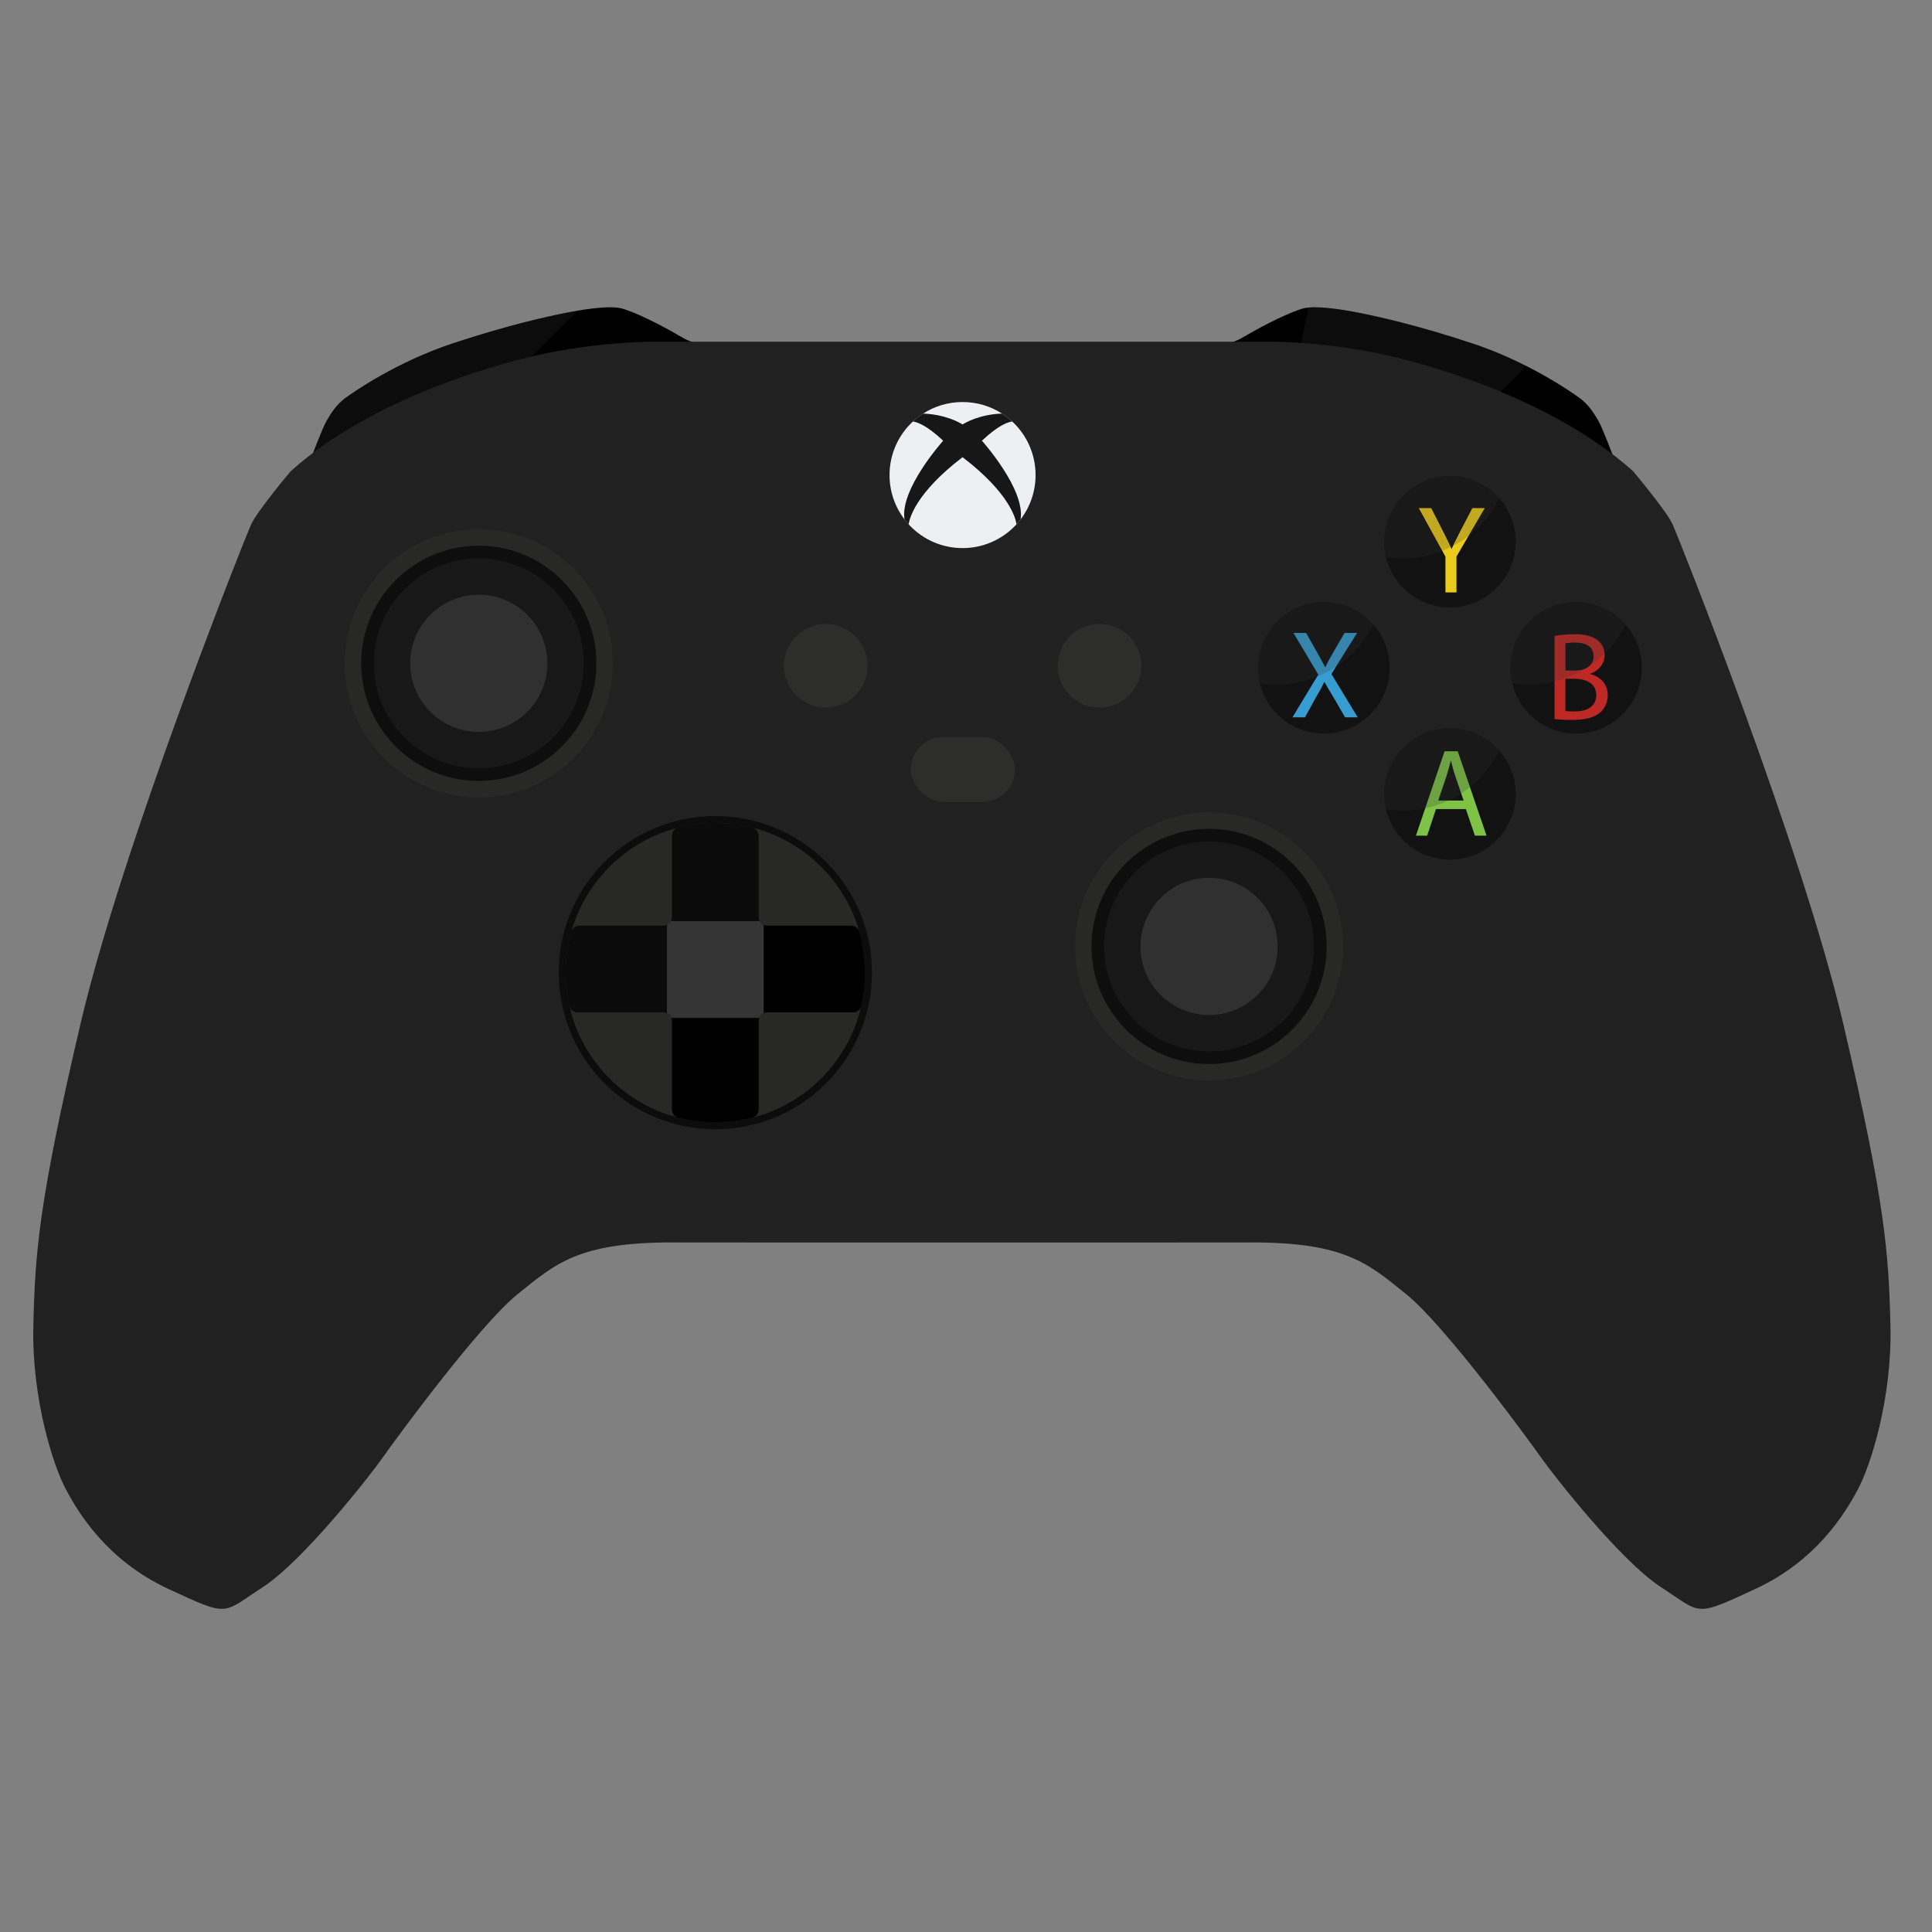 <?xml version="1.0" encoding="UTF-8"?>
<svg id="Layer_1" data-name="Layer 1" xmlns="http://www.w3.org/2000/svg" viewBox="0 0 1000 1000">
  <rect x="0" y="0" width="1000" height="1000" fill="#808080" stroke="none"/>
  <defs>
    <style>
      .cls-1 {
        fill: #181818;
      }

      .cls-2 {
        fill: #7ec246;
      }

      .cls-3 {
        fill: #282827;
      }

      .cls-4 {
        opacity: .24;
      }

      .cls-4, .cls-5, .cls-6 {
        fill: #353535;
      }

      .cls-7 {
        fill: #121212;
      }

      .cls-8 {
        fill: #eaca1b;
      }

      .cls-9 {
        fill: #303030;
      }

      .cls-10 {
        fill: #eeeff2;
      }

      .cls-11 {
        opacity: .65;
      }

      .cls-12 {
        fill: #2d2d2c;
      }

      .cls-13 {
        fill: #be2926;
      }

      .cls-14 {
        fill: #212121;
      }

      .cls-6 {
        opacity: .22;
      }

      .cls-15 {
        fill: #379cd0;
      }

      .cls-16 {
        fill: #171717;
      }
    </style>
  </defs>
  <g>
    <path d="M835.36,237.26l-1.69,9.91-75.12,15.81-35.93-6.15-224.44-38.45-28.14,4.82-10.83,1.86-221.4,37.92-33.98-7.15-41.09-8.65h-.04s0-.05,0-.05l-1.69-9.87s5.82-15.66,8.1-19.54c2.27-3.87,5.08-8.43,9.83-11.85,4.75-3.41,26.47-18.53,55.29-28.1s49.35-14.01,58.86-15.89c1.84-.36,3.78-.72,5.76-1.06,8.28-1.41,17.26-2.39,22.27-1.33,6.21,1.31,21.47,8.94,29.96,14.01,8.49,5.07,11.95,5.24,27.34,5.36,1.77.01,4.91.02,9.07.03v-.03h92.51s7.15,0,18.19.01c7.6-.01,13.35-.01,16.2-.01h94.5v.03c4.17-.01,7.31-.02,9.07-.03,15.4-.12,18.86-.29,27.34-5.36,8.49-5.07,23.76-12.7,29.97-14.01,6.21-1.31,18.51.51,28.02,2.39s30.04,6.32,58.86,15.89c10.36,3.44,19.8,7.6,27.87,11.67,14.38,7.26,24.38,14.25,27.42,16.43,4.75,3.42,7.56,7.98,9.84,11.85,2.28,3.88,8.09,19.54,8.09,19.54Z"/>
    <path class="cls-4" d="M298.84,160.82l-95.01,95.01-41.13-8.66-1.7-9.91s5.82-15.66,8.1-19.54c2.27-3.87,5.08-8.43,9.83-11.85,4.75-3.41,26.47-18.53,55.29-28.1s49.35-14.01,58.86-15.89c1.84-.36,3.78-.72,5.76-1.06Z"/>
    <path class="cls-4" d="M790.01,189.44l-67.39,67.39-61.88-10.6,16.33-87.02c6.58-.7,17.55.96,26.21,2.67,9.51,1.88,30.04,6.32,58.86,15.89,10.36,3.44,19.8,7.6,27.87,11.67Z"/>
    <path class="cls-4" d="M514.38,178.86l-143.77,143.77-10.38-145.01c4.24,1.08,9.16,1.17,18.18,1.24,1.77.01,4.91.02,9.07.03v-.03h92.51s7.15,0,18.19.01c7.6-.01,13.35-.01,16.2-.01Z"/>
  </g>
  <path class="cls-14" d="M961.61,770.96c-6.61,12.31-21.19,36.69-53.09,51.5-31.9,14.81-27.57,12.79-48.68-.88-21.12-13.67-55.9-58.17-62.28-67.29-6.38-9.11-49.83-68.35-69.57-84.3-19.75-15.95-31.63-27.02-80.73-26.91-31.02.07-101.61.06-149.39.03-47.77.03-118.36.04-149.38-.03-49.1-.11-60.98,10.96-80.73,26.91-19.74,15.95-63.19,75.19-69.57,84.3-6.38,9.12-41.16,53.62-62.28,67.29-21.11,13.67-16.78,15.69-48.68.88s-46.48-39.19-53.09-51.5c-6.61-12.3-17.79-47.2-16.88-84.87.91-37.67,2.7-63.36,24.34-155.87,21.65-92.5,85.22-251.66,88.29-258.61,3.08-6.95,20.63-27.77,20.63-27.77,42.94-38.5,110.5-57.15,137.62-62.05,27.11-4.9,47.73-4.9,47.73-4.9h324.01s20.62,0,47.73,4.9c27.12,4.9,94.67,23.55,137.62,62.05,0,0,17.55,20.82,20.62,27.77,3.08,6.95,66.65,166.11,88.3,258.61,21.64,92.51,23.43,118.2,24.34,155.87.91,37.67-10.27,72.57-16.88,84.87Z"/>
  <path class="cls-10" d="M536.01,245.89c0,8.63-2.88,16.59-7.76,22.95-.23.31-.46.61-.71.91-.41.5-.84.99-1.27,1.47l-.13.14h0c-.28.32-.57.62-.86.92-6.87,7.04-16.45,11.41-27.06,11.41s-20.18-4.36-27.06-11.4c-.29-.3-.57-.6-.85-.91-.49-.53-.95-1.07-1.41-1.63-.25-.3-.49-.6-.71-.91-4.89-6.35-7.77-14.32-7.77-22.95,0-10.73,4.47-20.43,11.66-27.31.13-.13.28-.26.42-.39,1.15-1.06,2.37-2.06,3.64-2.99.55-.39,1.1-.76,1.66-1.13,5.88-3.79,12.9-5.98,20.42-5.98s14.54,2.19,20.42,5.98c.57.36,1.12.73,1.66,1.13,1.27.93,2.49,1.92,3.64,2.99.14.13.29.27.43.4,7.17,6.88,11.64,16.57,11.64,27.3Z"/>
  <g>
    <path class="cls-16" d="M498.21,236.64c-.06.06-.13.11-.21.17-24.06,18.43-27.28,31.6-27.7,34.57-.49-.53-.95-1.07-1.41-1.63-.25-.3-.49-.6-.71-.91-2.56-15.63,20-40.73,20-40.73-9.05-8.53-13.99-9.77-15.7-9.92,1.15-1.06,2.37-2.06,3.64-2.99.55-.39,1.1-.76,1.66-1.13.13.01.29.01.43.02,11.28.48,18.58,4.7,19.99,5.59.18.11.26.18.26.18,0,0,26.85-4.06-.27,16.78Z"/>
    <path class="cls-16" d="M528.25,268.84c2.55-15.63-20.01-40.73-20.01-40.73,9.05-8.52,13.98-9.77,15.7-9.92-1.15-1.06-2.37-2.06-3.64-2.99-.55-.39-1.1-.76-1.66-1.13-.14.01-.29.01-.43.02-11.26.46-18.54,4.69-19.97,5.59-.18.11-.27.18-.27.18,0,0-26.86-4.06.26,16.78.06.06.13.11.21.17,24,18.39,27.27,31.53,27.71,34.55h0s2.12-2.52,2.12-2.52Z"/>
  </g>
  <circle class="cls-12" cx="427.4" cy="344.62" r="21.65"/>
  <circle class="cls-12" cx="569.12" cy="344.62" r="21.65"/>
  <path class="cls-7" d="M784.51,280.37c0,18.79-15.23,34.02-34.02,34.02-16.06,0-29.52-11.12-33.1-26.09-.61-2.54-.93-5.2-.93-7.93,0-18.79,15.24-34.03,34.03-34.03,10.19,0,19.33,4.48,25.57,11.58,5.26,5.99,8.45,13.85,8.45,22.45Z"/>
  <circle class="cls-7" cx="750.49" cy="410.94" r="34.03"/>
  <circle class="cls-7" cx="685.21" cy="345.65" r="34.03"/>
  <circle class="cls-7" cx="815.78" cy="345.65" r="34.03"/>
  <path class="cls-2" d="M743.25,418.78l-4.54,13.74h-5.83l14.84-43.67h6.8l14.9,43.67h-6.02l-4.67-13.74h-15.48ZM757.57,414.37l-4.28-12.57c-.97-2.85-1.62-5.44-2.27-7.97h-.13c-.65,2.59-1.36,5.25-2.2,7.9l-4.28,12.63h13.15Z"/>
  <path class="cls-13" d="M804.63,329.18c2.46-.52,6.35-.91,10.3-.91,5.64,0,9.26.97,11.99,3.17,2.27,1.68,3.63,4.28,3.63,7.71,0,4.21-2.79,7.9-7.39,9.59v.13c4.15,1.04,9.01,4.47,9.01,10.95,0,3.76-1.49,6.61-3.69,8.75-3.05,2.79-7.97,4.08-15.1,4.08-3.89,0-6.87-.26-8.75-.52v-42.96ZM810.27,347.06h5.12c5.96,0,9.46-3.11,9.46-7.32,0-5.12-3.89-7.13-9.59-7.13-2.59,0-4.08.19-4.99.39v14.06ZM810.27,367.99c1.1.19,2.72.26,4.73.26,5.83,0,11.21-2.14,11.21-8.49,0-5.96-5.12-8.42-11.27-8.42h-4.67v16.65Z"/>
  <path class="cls-8" d="M748.16,306.65v-18.53l-13.8-25.14h6.42l6.15,12.05c1.68,3.3,2.98,5.96,4.34,9.01h.13c1.23-2.85,2.72-5.7,4.41-9.01l6.29-12.05h6.41l-14.64,25.07v18.59h-5.7Z"/>
  <path class="cls-15" d="M696.19,371.27l-5.57-9.65c-2.27-3.69-3.69-6.09-5.05-8.62h-.13c-1.23,2.53-2.46,4.86-4.73,8.68l-5.25,9.59h-6.48l13.35-22.09-12.83-21.57h6.54l5.77,10.24c1.62,2.85,2.85,5.05,4.02,7.39h.19c1.23-2.59,2.33-4.6,3.95-7.39l5.96-10.24h6.48l-13.28,21.25,13.61,22.42h-6.54Z"/>
  <path class="cls-11" d="M451.3,503.43c0,7.46-1,14.68-2.9,21.53-7.37,26.8-28.15,48.05-54.67,56.07-7.43,2.25-15.32,3.45-23.48,3.45s-16.06-1.2-23.49-3.46c-26.52-8.01-47.31-29.26-54.66-56.06-1.89-6.85-2.9-14.07-2.9-21.53,0-8.88,1.42-17.43,4.07-25.42,8.23-24.95,28.26-44.55,53.49-52.16,7.43-2.26,15.32-3.46,23.49-3.46s16.05,1.2,23.48,3.45c25.22,7.63,45.27,27.22,53.5,52.17,2.65,7.99,4.07,16.54,4.07,25.42Z"/>
  <path class="cls-3" d="M447.72,503.43c0,7.13-.96,14.03-2.77,20.58-7.04,25.62-26.91,45.93-52.26,53.59-7.1,2.15-14.64,3.3-22.44,3.3s-15.35-1.15-22.45-3.31c-25.35-7.66-45.22-27.97-52.25-53.58-1.81-6.55-2.77-13.45-2.77-20.58,0-8.49,1.36-16.66,3.89-24.3,7.87-23.85,27.01-42.58,51.13-49.86,7.1-2.16,14.64-3.31,22.45-3.31s15.34,1.15,22.44,3.3c24.11,7.29,43.27,26.02,51.14,49.87,2.53,7.64,3.89,15.81,3.89,24.3Z"/>
  <path class="cls-3" d="M317.2,343.33c0,6.39-.86,12.56-2.48,18.43-6.3,22.94-24.1,41.13-46.8,47.99-6.36,1.93-13.11,2.96-20.1,2.96s-13.75-1.03-20.1-2.96c-22.7-6.86-40.5-25.05-46.79-47.98-1.62-5.87-2.48-12.04-2.48-18.43,0-7.6,1.22-14.92,3.48-21.76,7.05-21.36,24.19-38.13,45.79-44.65,6.36-1.93,13.11-2.96,20.1-2.96s13.74,1.03,20.1,2.96c21.59,6.53,38.75,23.3,45.8,44.66,2.27,6.84,3.48,14.16,3.48,21.76Z"/>
  <path class="cls-11" d="M308.69,343.33c0,5.6-.75,11.02-2.18,16.17-5.53,20.13-21.14,36.09-41.06,42.11-5.58,1.69-11.5,2.59-17.63,2.59s-12.06-.9-17.64-2.6c-19.92-6.02-35.53-21.98-41.05-42.1-1.42-5.15-2.18-10.57-2.18-16.17,0-6.67,1.07-13.09,3.06-19.09,6.18-18.74,21.22-33.46,40.17-39.18,5.58-1.7,11.5-2.6,17.64-2.6s12.05.9,17.63,2.59c18.94,5.73,34,20.44,40.18,39.18,1.99,6,3.06,12.42,3.06,19.09Z"/>
  <path class="cls-1" d="M302.16,343.33c0,5-.67,9.84-1.94,14.44-4.94,17.97-18.88,32.22-36.66,37.59-4.98,1.51-10.27,2.31-15.74,2.31s-10.77-.81-15.75-2.32c-17.78-5.37-31.72-19.62-36.65-37.58-1.27-4.59-1.94-9.43-1.94-14.44,0-5.96.95-11.69,2.73-17.04,5.52-16.73,18.95-29.87,35.86-34.97,4.98-1.52,10.27-2.32,15.75-2.32s10.76.81,15.74,2.31c16.91,5.11,30.35,18.25,35.87,34.98,1.77,5.36,2.73,11.09,2.73,17.04Z"/>
  <path class="cls-9" d="M283.33,343.33c0,3.27-.44,6.43-1.27,9.43-3.23,11.74-12.33,21.05-23.95,24.56-3.25.99-6.71,1.51-10.28,1.51s-7.03-.53-10.29-1.52c-11.62-3.51-20.72-12.82-23.95-24.55-.83-3-1.27-6.16-1.27-9.43,0-3.89.62-7.64,1.78-11.14,3.61-10.93,12.38-19.51,23.43-22.85,3.25-.99,6.71-1.52,10.29-1.52s7.03.53,10.28,1.51c11.05,3.34,19.83,11.92,23.44,22.85,1.16,3.5,1.78,7.25,1.78,11.14Z"/>
  <path class="cls-3" d="M695.2,489.87c0,6.39-.86,12.56-2.48,18.43-6.3,22.94-24.1,41.13-46.8,47.99-6.36,1.93-13.11,2.96-20.1,2.96s-13.75-1.03-20.1-2.96c-22.7-6.86-40.5-25.05-46.79-47.98-1.62-5.87-2.48-12.04-2.48-18.43,0-7.6,1.22-14.92,3.48-21.76,7.05-21.36,24.19-38.13,45.79-44.65,6.36-1.93,13.11-2.96,20.1-2.96s13.74,1.03,20.1,2.96c21.59,6.53,38.75,23.3,45.8,44.66,2.27,6.84,3.48,14.16,3.48,21.76Z"/>
  <path class="cls-11" d="M686.69,489.87c0,5.6-.75,11.02-2.18,16.17-5.53,20.13-21.14,36.09-41.06,42.11-5.58,1.69-11.5,2.59-17.63,2.59s-12.06-.9-17.64-2.6c-19.92-6.02-35.53-21.98-41.05-42.1-1.42-5.15-2.18-10.57-2.18-16.17,0-6.67,1.07-13.09,3.06-19.09,6.18-18.74,21.22-33.46,40.17-39.18,5.58-1.7,11.5-2.6,17.64-2.6s12.05.9,17.63,2.59c18.94,5.73,34,20.44,40.18,39.18,1.99,6,3.06,12.42,3.06,19.09Z"/>
  <path class="cls-1" d="M680.16,489.87c0,5-.67,9.84-1.94,14.44-4.94,17.97-18.88,32.22-36.66,37.59-4.98,1.51-10.27,2.31-15.74,2.31s-10.77-.81-15.75-2.32c-17.78-5.37-31.72-19.62-36.65-37.58-1.27-4.59-1.94-9.43-1.94-14.44,0-5.96.95-11.69,2.73-17.04,5.52-16.73,18.95-29.87,35.86-34.97,4.98-1.52,10.27-2.32,15.75-2.32s10.76.81,15.74,2.31c16.91,5.11,30.35,18.25,35.87,34.98,1.77,5.36,2.73,11.09,2.73,17.04Z"/>
  <path class="cls-9" d="M661.33,489.87c0,3.27-.44,6.43-1.27,9.43-3.23,11.74-12.33,21.05-23.95,24.56-3.25.99-6.71,1.51-10.28,1.51s-7.03-.53-10.29-1.52c-11.62-3.51-20.72-12.82-23.95-24.55-.83-3-1.27-6.16-1.27-9.43,0-3.89.62-7.64,1.78-11.14,3.61-10.93,12.38-19.51,23.43-22.85,3.25-.99,6.71-1.52,10.29-1.52s7.03.53,10.28,1.51c11.05,3.34,19.83,11.92,23.44,22.85,1.16,3.5,1.78,7.25,1.78,11.14Z"/>
  <path d="M447.72,503.43c0,5.9-.66,11.64-1.91,17.16-.45,2-2.25,3.42-4.3,3.42h-44.41c-.65,0-1.27.14-1.82.4-1.06.47-1.89,1.35-2.3,2.45-.19.48-.29,1.01-.29,1.56v45.83c0,2.01-1.36,3.78-3.31,4.27-6.12,1.56-12.53,2.38-19.13,2.38s-13.02-.82-19.14-2.39c-1.95-.49-3.31-2.26-3.31-4.27v-45.82c0-.55-.1-1.08-.29-1.56-.31-.85-.89-1.57-1.62-2.08-.21-.14-.43-.27-.66-.37-.56-.26-1.18-.4-1.84-.4h-44.4c-2.05,0-3.85-1.42-4.3-3.42-1.25-5.52-1.91-11.26-1.91-17.16,0-7.32,1.01-14.4,2.91-21.11.54-1.89,2.28-3.19,4.24-3.19h43.46c.66,0,1.28-.14,1.84-.41.87-.39,1.59-1.07,2.05-1.91.33-.62.52-1.33.52-2.09v-42.1c0-2.01,1.36-3.78,3.31-4.27,6.12-1.57,12.53-2.39,19.14-2.39s13.01.82,19.13,2.38c1.95.49,3.31,2.26,3.31,4.27v42.11c0,.75.19,1.47.53,2.09.07.14.15.27.24.4.45.66,1.08,1.2,1.82,1.52.55.26,1.17.4,1.82.4h43.47c1.96,0,3.7,1.3,4.24,3.19,1.9,6.71,2.91,13.79,2.91,21.11Z"/>
  <path class="cls-6" d="M393.46,477.21l-47.57,47.57c-.71-.49-1.57-.77-2.5-.77h-44.4c-2.05,0-3.85-1.42-4.3-3.42-1.25-5.52-1.91-11.26-1.91-17.16,0-7.32,1.01-14.4,2.91-21.11.54-1.89,2.28-3.19,4.24-3.19h43.46c2.44,0,4.41-1.97,4.41-4.41v-42.1c0-2.01,1.36-3.78,3.31-4.27,6.12-1.57,12.53-2.39,19.14-2.39s13.01.82,19.13,2.38c1.95.49,3.31,2.26,3.31,4.27v42.11c0,.92.28,1.78.77,2.49Z"/>
  <path class="cls-6" d="M776.06,257.92c-9.06,18.41-28,31.07-49.91,31.07-2.98,0-5.9-.23-8.76-.69-.61-2.54-.93-5.2-.93-7.93,0-18.79,15.24-34.03,34.03-34.03,10.19,0,19.33,4.48,25.57,11.58Z"/>
  <path class="cls-6" d="M710.78,323.21c-9.06,18.41-28,31.07-49.91,31.07-2.98,0-5.9-.23-8.76-.69-.61-2.54-.93-5.2-.93-7.93,0-18.79,15.24-34.03,34.03-34.03,10.19,0,19.33,4.48,25.57,11.58Z"/>
  <path class="cls-6" d="M776.06,388.49c-9.06,18.41-28,31.07-49.91,31.07-2.98,0-5.9-.23-8.76-.69-.61-2.54-.93-5.2-.93-7.93,0-18.79,15.24-34.03,34.03-34.03,10.19,0,19.33,4.48,25.57,11.58Z"/>
  <path class="cls-6" d="M841.35,323.21c-9.06,18.41-28,31.07-49.91,31.07-2.98,0-5.9-.23-8.76-.69-.61-2.54-.93-5.2-.93-7.93,0-18.79,15.24-34.03,34.03-34.03,10.19,0,19.33,4.48,25.57,11.58Z"/>
  <rect class="cls-12" x="471.43" y="381.43" width="53.92" height="33.57" rx="16.78" ry="16.78"/>
  <path class="cls-5" d="M395.28,478.73v45.68c-1.06.47-1.89,1.35-2.3,2.45h-45.47c-.31-.85-.89-1.57-1.62-2.08-.21-.14-.43-.27-.66-.37v-45.69c.87-.39,1.59-1.07,2.05-1.91h45.94c.07.14.15.27.24.4.45.66,1.08,1.2,1.82,1.52Z"/>
</svg>